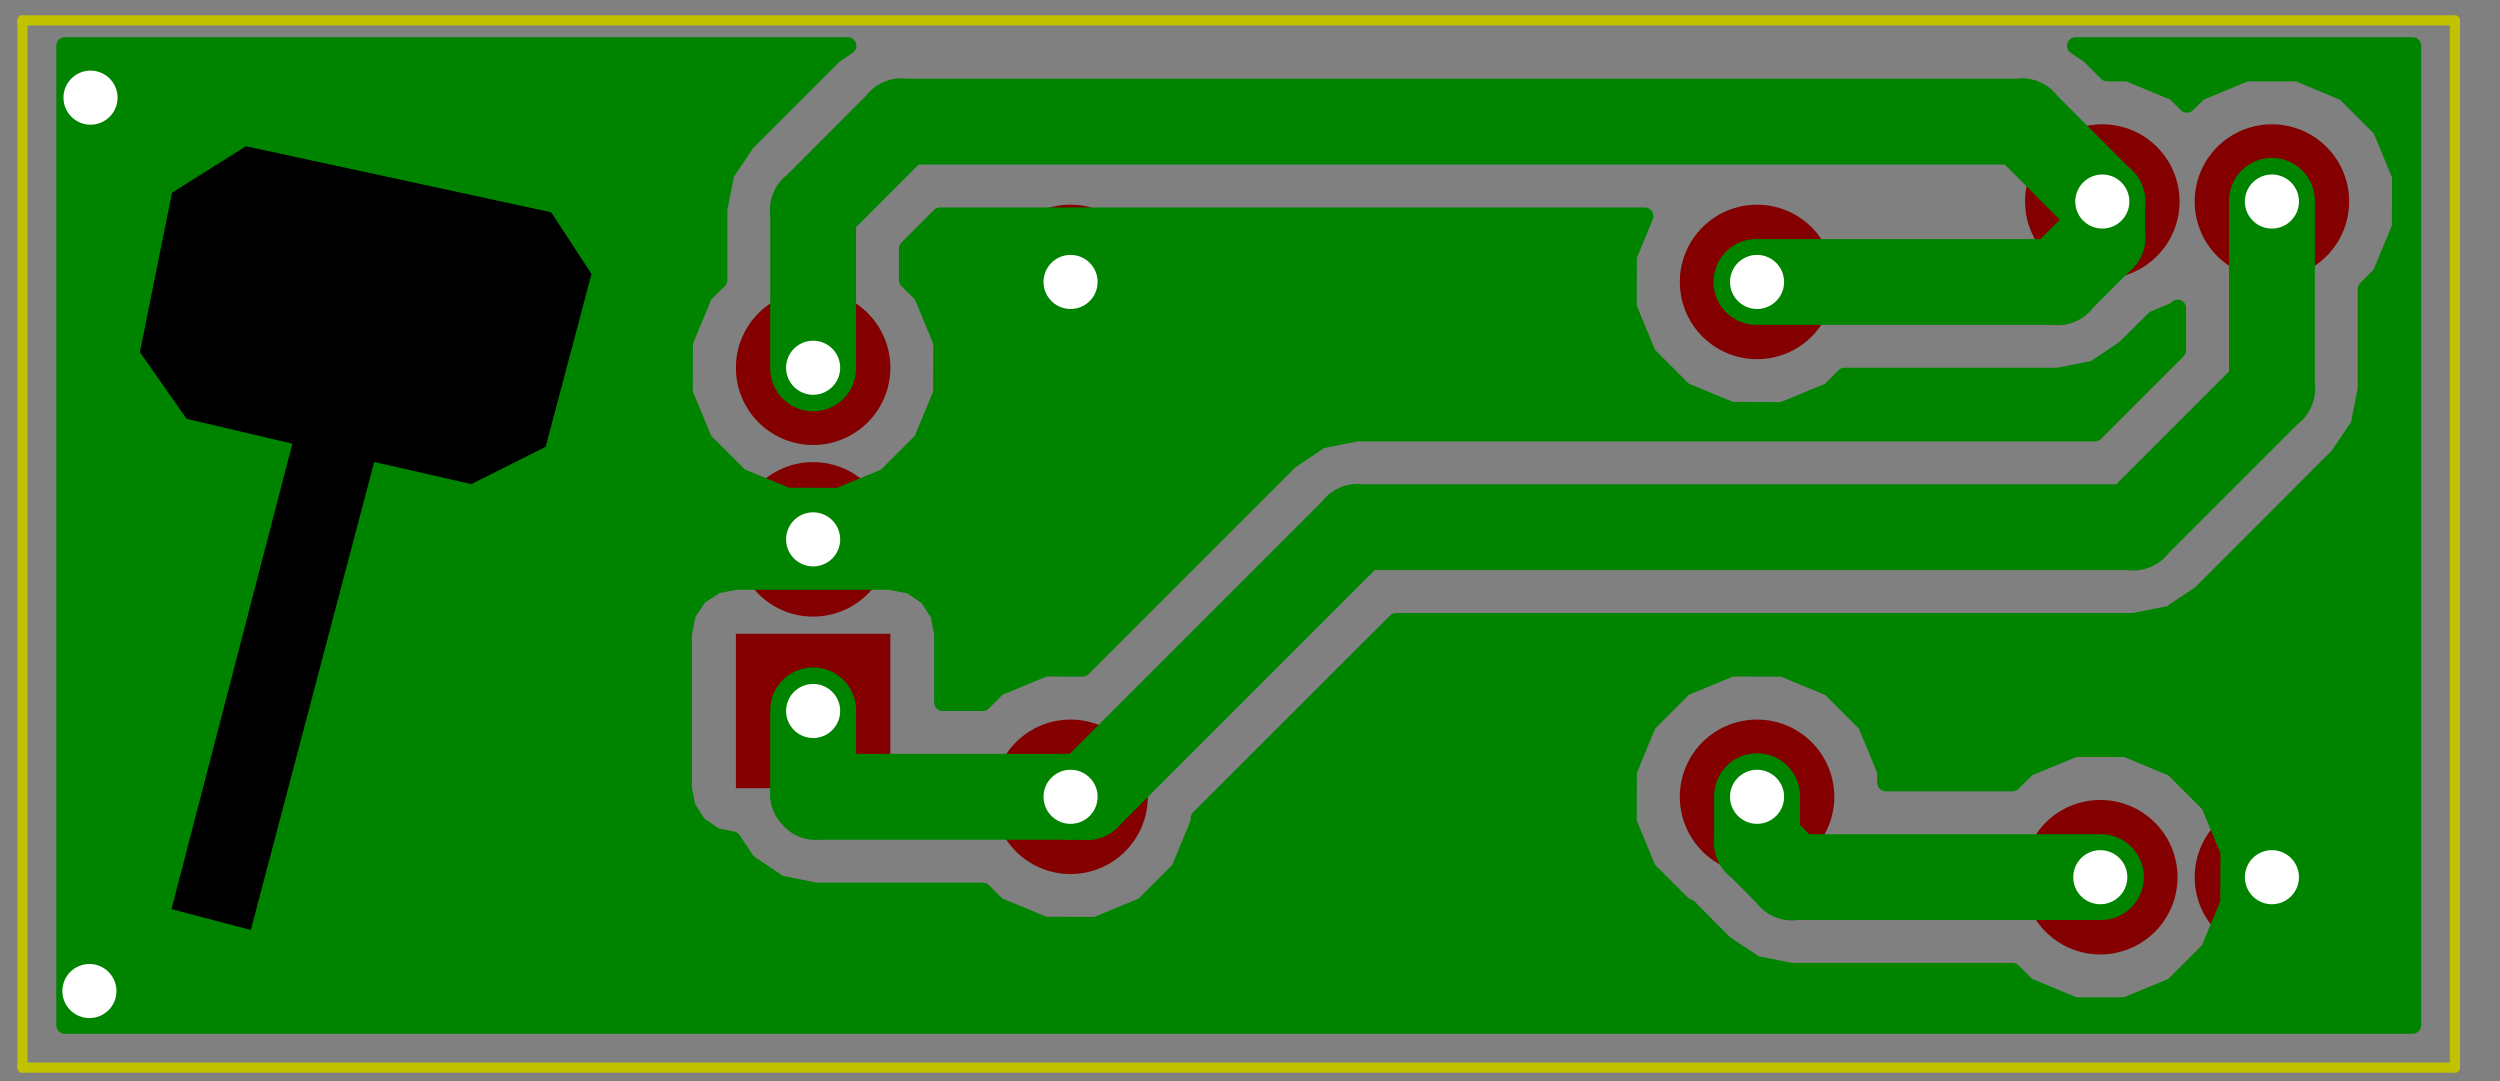 <?xml version="1.0" encoding="UTF-8" standalone="no"?>
<svg
   xmlns:dc="http://purl.org/dc/elements/1.1/"
   xmlns:cc="http://creativecommons.org/ns#"
   xmlns:rdf="http://www.w3.org/1999/02/22-rdf-syntax-ns#"
   xmlns:svg="http://www.w3.org/2000/svg"
   xmlns="http://www.w3.org/2000/svg"
   xmlns:sodipodi="http://sodipodi.sourceforge.net/DTD/sodipodi-0.dtd"
   xmlns:inkscape="http://www.inkscape.org/namespaces/inkscape"
   version="1.1"
   width="37mm"
   height="16mm"
   viewBox="0 0 14566.94 6299.218"
   id="svg4407"
   inkscape:version="0.91 r13725"
   sodipodi:docname="Prueba-brd.svg">
  <rect x="0" y="0" width="14566.94" height="6299.218" fill="#808080" stroke="none"/>
  <defs
     id="defs5343" />
  <sodipodi:namedview
     pagecolor="#ffffff"
     bordercolor="#666666"
     borderopacity="1"
     objecttolerance="10"
     gridtolerance="10"
     guidetolerance="10"
     inkscape:pageopacity="0"
     inkscape:pageshadow="2"
     inkscape:window-width="1920"
     inkscape:window-height="1016"
     id="namedview5341"
     showgrid="false"
     units="mm"
     inkscape:zoom="9.2686068"
     inkscape:cx="67.19038"
     inkscape:cy="23.222523"
     inkscape:window-x="0"
     inkscape:window-y="27"
     inkscape:window-maximized="1"
     inkscape:current-layer="svg4407"
     showguides="false" />
  <title
     id="title4409">SVG Picture created as Prueba-brd.svg date 2016/01/20 16:18:14 </title>
  <desc
     id="desc4411">Picture generated by PCBNEW </desc>
  <g
     style="fill:#000000;fill-opacity:1;stroke:#000000;stroke-linecap:round;stroke-linejoin:round;stroke-opacity:1"
     id="g4413"
     transform="translate(0,-76380.786)" />
  <g
     style="fill:#000000;fill-opacity:0;stroke:#000000;stroke-width:-0;stroke-linecap:round;stroke-linejoin:round;stroke-opacity:1"
     id="g4415"
     transform="translate(0,-76380.786)" />
  <g
     style="fill:#000000;fill-opacity:0;stroke:#000000;stroke-width:39.37;stroke-linecap:round;stroke-linejoin:round;stroke-opacity:1"
     id="g4417"
     transform="translate(0,-76380.786)" />
  <g
     style="fill:#000000;fill-opacity:0;stroke:#000000;stroke-width:39.37;stroke-linecap:round;stroke-linejoin:round;stroke-opacity:1"
     id="g4423"
     transform="translate(0,-76380.786)" />
  <g
     style="fill:#000000;fill-opacity:0;stroke:#000000;stroke-width:39.37;stroke-linecap:round;stroke-linejoin:round;stroke-opacity:1"
     id="g4429"
     transform="translate(0,-76380.786)" />
  <g
     style="fill:#000000;fill-opacity:0;stroke:#000000;stroke-width:39.37;stroke-linecap:round;stroke-linejoin:round;stroke-opacity:1"
     id="g4435"
     transform="translate(0,-76380.786)" />
  <g
     style="fill:#000000;fill-opacity:0;stroke:#000000;stroke-width:39.37;stroke-linecap:round;stroke-linejoin:round;stroke-opacity:1"
     id="g4441"
     transform="translate(0,-76380.786)" />
  <g
     style="fill:#000000;fill-opacity:0;stroke:#000000;stroke-width:39.37;stroke-linecap:round;stroke-linejoin:round;stroke-opacity:1"
     id="g4447"
     transform="translate(0,-76380.786)" />
  <g
     style="fill:#000000;fill-opacity:0;stroke:#000000;stroke-width:39.37;stroke-linecap:round;stroke-linejoin:round;stroke-opacity:1"
     id="g4453"
     transform="translate(0,-76380.786)" />
  <g
     style="fill:#000000;fill-opacity:0;stroke:#000000;stroke-width:39.37;stroke-linecap:round;stroke-linejoin:round;stroke-opacity:1"
     id="g4459"
     transform="translate(0,-76380.786)" />
  <g
     style="fill:#000000;fill-opacity:0;stroke:#000000;stroke-width:39.37;stroke-linecap:round;stroke-linejoin:round;stroke-opacity:1"
     id="g4465"
     transform="translate(0,-76380.786)" />
  <g
     style="fill:#000000;fill-opacity:0;stroke:#000000;stroke-width:39.37;stroke-linecap:round;stroke-linejoin:round;stroke-opacity:1"
     id="g4473"
     transform="translate(0,-76380.786)" />
  <g
     style="fill:#000000;fill-opacity:0;stroke:#000000;stroke-width:39.37;stroke-linecap:round;stroke-linejoin:round;stroke-opacity:1"
     id="g4479"
     transform="translate(0,-76380.786)" />
  <g
     style="fill:#000000;fill-opacity:0;stroke:#000000;stroke-width:39.37;stroke-linecap:round;stroke-linejoin:round;stroke-opacity:1"
     id="g4485"
     transform="translate(0,-76380.786)" />
  <g
     style="fill:#000000;fill-opacity:0;stroke:#000000;stroke-width:39.37;stroke-linecap:round;stroke-linejoin:round;stroke-opacity:1"
     id="g4493"
     transform="translate(0,-76380.786)" />
  <g
     style="fill:#000000;fill-opacity:0;stroke:#000000;stroke-width:39.37;stroke-linecap:round;stroke-linejoin:round;stroke-opacity:1"
     id="g4499"
     transform="translate(0,-76380.786)" />
  <g
     style="fill:#000000;fill-opacity:0;stroke:#000000;stroke-width:39.37;stroke-linecap:round;stroke-linejoin:round;stroke-opacity:1"
     id="g4505"
     transform="translate(0,-76380.786)" />
  <g
     style="fill:#000000;fill-opacity:0;stroke:#000000;stroke-width:39.37;stroke-linecap:round;stroke-linejoin:round;stroke-opacity:1"
     id="g4511"
     transform="translate(0,-76380.786)" />
  <g
     style="fill:#000000;fill-opacity:0;stroke:#000000;stroke-width:39.37;stroke-linecap:round;stroke-linejoin:round;stroke-opacity:1"
     id="g4517"
     transform="translate(0,-76380.786)" />
  <g
     style="fill:#000000;fill-opacity:0;stroke:#000000;stroke-width:39.37;stroke-linecap:round;stroke-linejoin:round;stroke-opacity:1"
     id="g4523"
     transform="translate(0,-76380.786)" />
  <g
     style="fill:#000000;fill-opacity:0;stroke:#000000;stroke-width:39.37;stroke-linecap:round;stroke-linejoin:round;stroke-opacity:1"
     id="g4529"
     transform="translate(0,-76380.786)" />
  <g
     style="fill:#000000;fill-opacity:0;stroke:#000000;stroke-width:39.37;stroke-linecap:round;stroke-linejoin:round;stroke-opacity:1"
     id="g4535"
     transform="translate(0,-76380.786)" />
  <g
     style="fill:#000000;fill-opacity:0;stroke:#000000;stroke-width:39.37;stroke-linecap:round;stroke-linejoin:round;stroke-opacity:1"
     id="g4543"
     transform="translate(0,-76380.786)" />
  <g
     style="fill:#000000;fill-opacity:0;stroke:#000000;stroke-width:39.37;stroke-linecap:round;stroke-linejoin:round;stroke-opacity:1"
     id="g4549"
     transform="translate(0,-76380.786)" />
  <g
     style="fill:#000000;fill-opacity:0;stroke:#000000;stroke-width:39.37;stroke-linecap:round;stroke-linejoin:round;stroke-opacity:1"
     id="g4555"
     transform="translate(0,-76380.786)" />
  <g
     style="fill:#000000;fill-opacity:0;stroke:#000000;stroke-width:39.37;stroke-linecap:round;stroke-linejoin:round;stroke-opacity:1"
     id="g4563"
     transform="translate(0,-76380.786)" />
  <g
     style="fill:#000000;fill-opacity:0;stroke:#000000;stroke-width:39.37;stroke-linecap:round;stroke-linejoin:round;stroke-opacity:1"
     id="g4569"
     transform="translate(0,-76380.786)" />
  <g
     style="fill:#000000;fill-opacity:0;stroke:#000000;stroke-width:39.37;stroke-linecap:round;stroke-linejoin:round;stroke-opacity:1"
     id="g4575"
     transform="translate(0,-76380.786)" />
  <g
     style="fill:#000000;fill-opacity:0;stroke:#000000;stroke-width:39.37;stroke-linecap:round;stroke-linejoin:round;stroke-opacity:1"
     id="g4581"
     transform="translate(0,-76380.786)" />
  <g
     style="fill:#000000;fill-opacity:0;stroke:#000000;stroke-width:39.37;stroke-linecap:round;stroke-linejoin:round;stroke-opacity:1"
     id="g4587"
     transform="translate(0,-76380.786)" />
  <g
     style="fill:#000000;fill-opacity:0;stroke:#000000;stroke-width:39.37;stroke-linecap:round;stroke-linejoin:round;stroke-opacity:1"
     id="g4593"
     transform="translate(0,-76380.786)" />
  <g
     style="fill:#000000;fill-opacity:0;stroke:#000000;stroke-width:39.37;stroke-linecap:round;stroke-linejoin:round;stroke-opacity:1"
     id="g4601"
     transform="translate(0,-76380.786)" />
  <g
     style="fill:#000000;fill-opacity:0;stroke:#000000;stroke-width:39.37;stroke-linecap:round;stroke-linejoin:round;stroke-opacity:1"
     id="g4607"
     transform="translate(0,-76380.786)" />
  <g
     style="fill:#000000;fill-opacity:0;stroke:#000000;stroke-width:39.37;stroke-linecap:round;stroke-linejoin:round;stroke-opacity:1"
     id="g4613"
     transform="translate(0,-76380.786)" />
  <g
     style="fill:#000000;fill-opacity:0;stroke:#000000;stroke-width:39.37;stroke-linecap:round;stroke-linejoin:round;stroke-opacity:1"
     id="g4619"
     transform="translate(0,-76380.786)" />
  <g
     style="fill:#000000;fill-opacity:0;stroke:#000000;stroke-width:39.37;stroke-linecap:round;stroke-linejoin:round;stroke-opacity:1"
     id="g4625"
     transform="translate(0,-76380.786)" />
  <g
     style="fill:#000000;fill-opacity:0;stroke:#000000;stroke-width:39.37;stroke-linecap:round;stroke-linejoin:round;stroke-opacity:1"
     id="g4631"
     transform="translate(0,-76380.786)" />
  <g
     style="fill:#000000;fill-opacity:0;stroke:#000000;stroke-width:39.37;stroke-linecap:round;stroke-linejoin:round;stroke-opacity:1"
     id="g4637"
     transform="translate(0,-76380.786)" />
  <g
     style="fill:#000000;fill-opacity:0;stroke:#000000;stroke-width:39.37;stroke-linecap:round;stroke-linejoin:round;stroke-opacity:1"
     id="g4645"
     transform="translate(0,-76380.786)" />
  <g
     style="fill:#000000;fill-opacity:0;stroke:#000000;stroke-width:39.37;stroke-linecap:round;stroke-linejoin:round;stroke-opacity:1"
     id="g4651"
     transform="translate(0,-76380.786)" />
  <g
     style="fill:#000000;fill-opacity:0;stroke:#000000;stroke-width:39.37;stroke-linecap:round;stroke-linejoin:round;stroke-opacity:1"
     id="g4657"
     transform="translate(0,-76380.786)" />
  <g
     style="fill:#000000;fill-opacity:0;stroke:#000000;stroke-width:39.37;stroke-linecap:round;stroke-linejoin:round;stroke-opacity:1"
     id="g4663"
     transform="translate(0,-76380.786)" />
  <g
     style="fill:#000000;fill-opacity:0;stroke:#000000;stroke-width:39.37;stroke-linecap:round;stroke-linejoin:round;stroke-opacity:1"
     id="g4683"
     transform="translate(0,-76380.786)" />
  <g
     style="fill:#000000;fill-opacity:0;stroke:#000000;stroke-width:39.37;stroke-linecap:round;stroke-linejoin:round;stroke-opacity:1"
     id="g4689"
     transform="translate(0,-76380.786)" />
  <g
     style="fill:#000000;fill-opacity:0;stroke:#000000;stroke-width:39.37;stroke-linecap:round;stroke-linejoin:round;stroke-opacity:1"
     id="g4887"
     transform="translate(0,-76380.786)" />
  <g
     style="fill:#000000;fill-opacity:0;stroke:#000000;stroke-width:39.37;stroke-linecap:round;stroke-linejoin:round;stroke-opacity:1"
     id="g4893"
     transform="translate(0,-76380.786)" />
  <g
     style="fill:#000000;fill-opacity:0;stroke:#000000;stroke-width:39.37;stroke-linecap:round;stroke-linejoin:round;stroke-opacity:1"
     id="g4909"
     transform="translate(0,-76380.786)" />
  <g
     style="fill:#000000;fill-opacity:0;stroke:#000000;stroke-width:39.37;stroke-linecap:round;stroke-linejoin:round;stroke-opacity:1"
     id="g4935"
     transform="translate(0,-76380.786)" />
  <g
     style="fill:#000000;fill-opacity:0;stroke:#000000;stroke-width:39.37;stroke-linecap:round;stroke-linejoin:round;stroke-opacity:1"
     id="g4959"
     transform="translate(0,-76380.786)" />
  <g
     style="fill:#000000;fill-opacity:0;stroke:#000000;stroke-width:39.37;stroke-linecap:round;stroke-linejoin:round;stroke-opacity:1"
     id="g4965"
     transform="translate(0,-76380.786)" />
  <g
     style="fill:#000000;fill-opacity:0;stroke:#000000;stroke-width:39.37;stroke-linecap:round;stroke-linejoin:round;stroke-opacity:1"
     id="g4989"
     transform="translate(0,-76380.786)" />
  <g
     style="fill:#000000;fill-opacity:0;stroke:#000000;stroke-width:39.37;stroke-linecap:round;stroke-linejoin:round;stroke-opacity:1"
     id="g5063"
     transform="translate(0,-76380.786)" />
  <g
     style="fill:#000000;fill-opacity:0;stroke:#000000;stroke-width:39.37;stroke-linecap:round;stroke-linejoin:round;stroke-opacity:1"
     id="g5069"
     transform="translate(0,-76380.786)" />
  <g
     style="fill:#000000;fill-opacity:0;stroke:#000000;stroke-width:39.37;stroke-linecap:round;stroke-linejoin:round;stroke-opacity:1"
     id="g5091"
     transform="translate(0,-76380.786)" />
  <g
     style="fill:#000000;fill-opacity:0;stroke:#000000;stroke-width:39.37;stroke-linecap:round;stroke-linejoin:round;stroke-opacity:1"
     id="g5097"
     transform="translate(0,-76380.786)" />
  <g
     style="fill:#840000;fill-opacity:0;stroke:#840000;stroke-width:59.055;stroke-linecap:round;stroke-linejoin:round;stroke-opacity:1"
     id="g5103"
     transform="translate(0,-76380.786)" />
  <g
     style="fill:#840000;fill-opacity:0;stroke:#840000;stroke-width:0;stroke-linecap:round;stroke-linejoin:round;stroke-opacity:1"
     id="g5105"
     transform="translate(0,-76380.786)" />
  <g
     style="fill:#840000;fill-opacity:1;stroke:#840000;stroke-width:0;stroke-linecap:round;stroke-linejoin:round;stroke-opacity:1"
     id="g5107"
     transform="translate(-50262.049,-38857.201)">
    <path
       style="fill-rule:evenodd"
       d="m 55450,42550 0,900 -900,0 0,-900 900,0"
       id="polyline5109"
       inkscape:connector-curvature="0" />
    <path
       d="m 55450,42000 a 450,450 0 0 1 -450,450 450,450 0 0 1 -450,-450 450,450 0 0 1 450,-450 450,450 0 0 1 450,450 z"
       id="circle5111"
       inkscape:connector-curvature="0" />
  </g>
  <g
     style="fill:#840000;fill-opacity:1;stroke:#840000;stroke-width:39.37;stroke-linecap:round;stroke-linejoin:round;stroke-opacity:1"
     id="g5113"
     transform="translate(0,-76380.786)" />
  <g
     style="fill:#840000;fill-opacity:1;stroke:#840000;stroke-width:0;stroke-linecap:round;stroke-linejoin:round;stroke-opacity:1"
     id="g5115"
     transform="translate(-50262.049,-38857.201)">
    <path
       d="m 55450,41000 a 450,450 0 0 1 -450,450 450,450 0 0 1 -450,-450 450,450 0 0 1 450,-450 450,450 0 0 1 450,450 z"
       id="circle5117"
       inkscape:connector-curvature="0" />
  </g>
  <g
     style="fill:#840000;fill-opacity:1;stroke:#840000;stroke-width:39.37;stroke-linecap:round;stroke-linejoin:round;stroke-opacity:1"
     id="g5119"
     transform="translate(0,-76380.786)" />
  <g
     style="fill:#840000;fill-opacity:1;stroke:#840000;stroke-width:0;stroke-linecap:round;stroke-linejoin:round;stroke-opacity:1"
     id="g5121"
     transform="translate(-50262.049,-38857.201)">
    <path
       d="m 62950,43968.5 a 450,450 0 0 1 -450,450 450,450 0 0 1 -450,-450 450,450 0 0 1 450,-450 450,450 0 0 1 450,450 z"
       id="circle5123"
       inkscape:connector-curvature="0" />
  </g>
  <g
     style="fill:#840000;fill-opacity:1;stroke:#840000;stroke-width:39.37;stroke-linecap:round;stroke-linejoin:round;stroke-opacity:1"
     id="g5125"
     transform="translate(0,-76380.786)" />
  <g
     style="fill:#840000;fill-opacity:1;stroke:#840000;stroke-width:0;stroke-linecap:round;stroke-linejoin:round;stroke-opacity:1"
     id="g5127"
     transform="translate(-50262.049,-38857.201)">
    <path
       d="m 63950,43968.5 a 450,450 0 0 1 -450,450 450,450 0 0 1 -450,-450 450,450 0 0 1 450,-450 450,450 0 0 1 450,450 z"
       id="circle5129"
       inkscape:connector-curvature="0" />
  </g>
  <g
     style="fill:#840000;fill-opacity:1;stroke:#840000;stroke-width:39.37;stroke-linecap:round;stroke-linejoin:round;stroke-opacity:1"
     id="g5131"
     transform="translate(0,-76380.786)" />
  <g
     style="fill:#840000;fill-opacity:1;stroke:#840000;stroke-width:0;stroke-linecap:round;stroke-linejoin:round;stroke-opacity:1"
     id="g5133"
     transform="translate(-50262.049,-38857.201)">
    <path
       d="m 63950,40031.5 a 450,450 0 0 1 -450,450 450,450 0 0 1 -450,-450 450,450 0 0 1 450,-450 450,450 0 0 1 450,450 z"
       id="circle5135"
       inkscape:connector-curvature="0" />
  </g>
  <g
     style="fill:#840000;fill-opacity:1;stroke:#840000;stroke-width:39.37;stroke-linecap:round;stroke-linejoin:round;stroke-opacity:1"
     id="g5137"
     transform="translate(0,-76380.786)" />
  <g
     style="fill:#840000;fill-opacity:1;stroke:#840000;stroke-width:0;stroke-linecap:round;stroke-linejoin:round;stroke-opacity:1"
     id="g5139"
     transform="translate(-50262.049,-38857.201)">
    <path
       d="m 62961.801,40031.5 a 450,450 0 0 1 -450,450 450,450 0 0 1 -450,-450 450,450 0 0 1 450,-450 450,450 0 0 1 450,450 z"
       id="circle5141"
       inkscape:connector-curvature="0" />
  </g>
  <g
     style="fill:#840000;fill-opacity:1;stroke:#840000;stroke-width:39.37;stroke-linecap:round;stroke-linejoin:round;stroke-opacity:1"
     id="g5143"
     transform="translate(0,-76380.786)" />
  <g
     style="fill:#840000;fill-opacity:1;stroke:#840000;stroke-width:0;stroke-linecap:round;stroke-linejoin:round;stroke-opacity:1"
     id="g5145"
     transform="translate(-50262.049,-38857.201)">
    <path
       d="m 56950,40500 a 450,450 0 0 1 -450,450 450,450 0 0 1 -450,-450 450,450 0 0 1 450,-450 450,450 0 0 1 450,450 z"
       id="circle5147"
       inkscape:connector-curvature="0" />
  </g>
  <g
     style="fill:#840000;fill-opacity:1;stroke:#840000;stroke-width:39.37;stroke-linecap:round;stroke-linejoin:round;stroke-opacity:1"
     id="g5149"
     transform="translate(0,-76380.786)" />
  <g
     style="fill:#840000;fill-opacity:1;stroke:#840000;stroke-width:0;stroke-linecap:round;stroke-linejoin:round;stroke-opacity:1"
     id="g5151"
     transform="translate(-50262.049,-38857.201)">
    <path
       d="m 60950,40500 a 450,450 0 0 1 -450,450 450,450 0 0 1 -450,-450 450,450 0 0 1 450,-450 450,450 0 0 1 450,450 z"
       id="circle5153"
       inkscape:connector-curvature="0" />
  </g>
  <g
     style="fill:#840000;fill-opacity:1;stroke:#840000;stroke-width:39.37;stroke-linecap:round;stroke-linejoin:round;stroke-opacity:1"
     id="g5155"
     transform="translate(0,-76380.786)" />
  <g
     style="fill:#840000;fill-opacity:1;stroke:#840000;stroke-width:0;stroke-linecap:round;stroke-linejoin:round;stroke-opacity:1"
     id="g5157"
     transform="translate(-50262.049,-38857.201)">
    <path
       d="m 56950,43500 a 450,450 0 0 1 -450,450 450,450 0 0 1 -450,-450 450,450 0 0 1 450,-450 450,450 0 0 1 450,450 z"
       id="circle5159"
       inkscape:connector-curvature="0" />
  </g>
  <g
     style="fill:#840000;fill-opacity:1;stroke:#840000;stroke-width:39.37;stroke-linecap:round;stroke-linejoin:round;stroke-opacity:1"
     id="g5161"
     transform="translate(0,-76380.786)" />
  <g
     style="fill:#840000;fill-opacity:1;stroke:#840000;stroke-width:0;stroke-linecap:round;stroke-linejoin:round;stroke-opacity:1"
     id="g5163"
     transform="translate(-50262.049,-38857.201)">
    <path
       d="m 60950,43500 a 450,450 0 0 1 -450,450 450,450 0 0 1 -450,-450 450,450 0 0 1 450,-450 450,450 0 0 1 450,450 z"
       id="circle5165"
       inkscape:connector-curvature="0" />
  </g>
  <g
     style="fill:#840000;fill-opacity:1;stroke:#840000;stroke-width:39.37;stroke-linecap:round;stroke-linejoin:round;stroke-opacity:1"
     id="g5167"
     transform="translate(0,-76380.786)" />
  <g
     style="fill:#008400;fill-opacity:1;stroke:#008400;stroke-width:39.37;stroke-linecap:round;stroke-linejoin:round;stroke-opacity:1"
     id="g5169"
     transform="translate(0,-76380.786)" />
  <g
     style="fill:#008400;fill-opacity:1;stroke:#008400;stroke-width:500;stroke-linecap:round;stroke-linejoin:round;stroke-opacity:1"
     id="g5171"
     transform="translate(0,-76380.786)" />
  <g
     style="fill:#008400;fill-opacity:0;stroke:#008400;stroke-width:500;stroke-linecap:round;stroke-linejoin:round;stroke-opacity:1"
     id="g5173"
     transform="translate(-50262.049,-38857.201)">
    <path
       style="color:#000000;font-style:normal;font-variant:normal;font-weight:normal;font-stretch:normal;font-size:medium;line-height:normal;font-family:sans-serif;text-indent:0;text-align:start;text-decoration:none;text-decoration-line:none;text-decoration-style:solid;text-decoration-color:#000000;letter-spacing:normal;word-spacing:normal;text-transform:none;direction:ltr;block-progression:tb;writing-mode:lr-tb;baseline-shift:baseline;text-anchor:start;white-space:normal;clip-rule:nonzero;display:inline;overflow:visible;visibility:visible;opacity:1;isolation:auto;mix-blend-mode:normal;color-interpolation:sRGB;color-interpolation-filters:linearRGB;solid-color:#000000;solid-opacity:1;fill:#008400;fill-opacity:1;fill-rule:nonzero;stroke:none;stroke-width:500;stroke-linecap:butt;stroke-linejoin:miter;stroke-miterlimit:4;stroke-dasharray:none;stroke-dashoffset:0;stroke-opacity:1;color-rendering:auto;image-rendering:auto;shape-rendering:auto;text-rendering:auto;enable-background:accumulate"
       d="M 60496.234,43246.467 A 250.025,250.025 0 0 0 60250,43500 l 0,231.264 a 250.025,250.025 0 0 0 16.688,128.582 250.025,250.025 0 0 0 3.175,8.019 250.025,250.025 0 0 0 0.235,0.504 250.025,250.025 0 0 0 78.043,100.451 l 149.273,150.022 a 250.025,250.025 0 0 0 102.713,79.553 250.025,250.025 0 0 0 8.619,3.701 250.025,250.025 0 0 0 1.414,0.519 250.025,250.025 0 0 0 125.729,15.385 l 1764.111,0 a 250.025,250.025 0 1 0 0,-500 l -1696.08,0 -53.92,-54.189 0,-163.811 a 250.025,250.025 0 0 0 -253.766,-253.533 z"
       id="path5179"
       inkscape:connector-curvature="0" />
  </g>
  <g
     style="fill:#008400;fill-opacity:0;stroke:#008400;stroke-width:98.425;stroke-linecap:round;stroke-linejoin:round;stroke-opacity:1"
     id="g5181"
     transform="translate(-50262.049,-38857.201)">
    <path
       d="m 62468,44000 32,-32"
       id="path5183"
       inkscape:connector-curvature="0" />
  </g>
  <g
     style="fill:#008400;fill-opacity:0;stroke:#008400;stroke-width:500;stroke-linecap:round;stroke-linejoin:round;stroke-opacity:1"
     id="g5185"
     transform="translate(-50262.049,-38857.201)">
    <path
       d="m 56500,43500 98,0"
       id="path5187"
       inkscape:connector-curvature="0" />
    <path
       style="color:#000000;font-style:normal;font-variant:normal;font-weight:normal;font-stretch:normal;font-size:medium;line-height:normal;font-family:sans-serif;text-indent:0;text-align:start;text-decoration:none;text-decoration-line:none;text-decoration-style:solid;text-decoration-color:#000000;letter-spacing:normal;word-spacing:normal;text-transform:none;direction:ltr;block-progression:tb;writing-mode:lr-tb;baseline-shift:baseline;text-anchor:start;white-space:normal;clip-rule:nonzero;display:inline;overflow:visible;visibility:visible;opacity:1;isolation:auto;mix-blend-mode:normal;color-interpolation:sRGB;color-interpolation-filters:linearRGB;solid-color:#000000;solid-opacity:1;fill:#008400;fill-opacity:1;fill-rule:nonzero;stroke:none;stroke-width:500;stroke-linecap:butt;stroke-linejoin:miter;stroke-miterlimit:4;stroke-dasharray:none;stroke-dashoffset:0;stroke-opacity:1;color-rendering:auto;image-rendering:auto;shape-rendering:auto;text-rendering:auto;enable-background:accumulate"
       d="M 63496.234,39777.467 A 250.025,250.025 0 0 0 63250,40031 l 0,990.445 -657.555,657.555 -4387.607,0 a 250.025,250.025 0 0 0 -128.664,16.68 250.025,250.025 0 0 0 -8.401,3.351 250.025,250.025 0 0 0 -0.949,0.442 250.025,250.025 0 0 0 -99.994,78.142 L 56494.445,43250 l -1244.445,0 0,-250 a 250.025,250.025 0 1 0 -500,0 l 0,484 a 250.025,250.025 0 0 0 71.58,178.527 250.025,250.025 0 0 0 193.42,87.473 l 1485,0 a 250.025,250.025 0 0 0 42.998,-3.359 250.025,250.025 0 0 0 231.779,-69.864 L 58272.555,42179 l 4387.607,0 a 250.025,250.025 0 0 0 128.664,-16.68 250.025,250.025 0 0 0 8.401,-3.351 250.025,250.025 0 0 0 0.949,-0.442 250.025,250.025 0 0 0 99.994,-78.142 l 753.268,-753.268 a 250.025,250.025 0 0 0 79.183,-102.771 250.025,250.025 0 0 0 3.576,-8.326 250.025,250.025 0 0 0 0.346,-0.948 250.025,250.025 0 0 0 15.457,-125.984 l 0,-1058.088 a 250.025,250.025 0 0 0 -253.766,-253.533 z"
       id="path5199"
       inkscape:connector-curvature="0" />
    <path
       d="m 55000,43484 15,16"
       id="path5201"
       inkscape:connector-curvature="0" />
  </g>
  <g
     style="fill:#008400;fill-opacity:0;stroke:#008400;stroke-width:98.425;stroke-linecap:round;stroke-linejoin:round;stroke-opacity:1"
     id="g5203"
     transform="translate(-50262.049,-38857.201)">
    <path
       d="m 63500,40031 0,-31"
       id="path5205"
       inkscape:connector-curvature="0" />
  </g>
  <g
     style="fill:#008400;fill-opacity:0;stroke:#008400;stroke-width:500;stroke-linecap:round;stroke-linejoin:round;stroke-opacity:1"
     id="g5207"
     transform="translate(-50262.049,-38857.201)">
    <path
       style="color:#000000;font-style:normal;font-variant:normal;font-weight:normal;font-stretch:normal;font-size:medium;line-height:normal;font-family:sans-serif;text-indent:0;text-align:start;text-decoration:none;text-decoration-line:none;text-decoration-style:solid;text-decoration-color:#000000;letter-spacing:normal;word-spacing:normal;text-transform:none;direction:ltr;block-progression:tb;writing-mode:lr-tb;baseline-shift:baseline;text-anchor:start;white-space:normal;clip-rule:nonzero;display:inline;overflow:visible;visibility:visible;opacity:1;isolation:auto;mix-blend-mode:normal;color-interpolation:sRGB;color-interpolation-filters:linearRGB;solid-color:#000000;solid-opacity:1;fill:#008400;fill-opacity:1;fill-rule:nonzero;stroke:none;stroke-width:500;stroke-linecap:butt;stroke-linejoin:miter;stroke-miterlimit:4;stroke-dasharray:none;stroke-dashoffset:0;stroke-opacity:1;color-rendering:auto;image-rendering:auto;shape-rendering:auto;text-rendering:auto;enable-background:accumulate"
       d="m 62044.656,39313.473 a 250.025,250.025 0 0 0 -33.562,2.527 l -5107.744,0 -1356.461,0 a 250.025,250.025 0 0 0 -128.729,16.684 250.025,250.025 0 0 0 -8.527,3.414 250.025,250.025 0 0 0 -1.112,0.517 250.025,250.025 0 0 0 -99.833,78.196 l -460.346,461.246 a 250.025,250.025 0 0 0 -79.057,102.82 250.025,250.025 0 0 0 -3.515,8.182 250.025,250.025 0 0 0 -0.286,0.783 250.025,250.025 0 0 0 -15.484,126.09 l 0,886.068 a 250.025,250.025 0 1 0 500,0 l 0,-818.59 364.695,-365.41 1288.655,0 5039.939,0 317.711,318.395 0,6.05 -109.555,109.555 -1651.445,0 a 250.025,250.025 0 1 0 0,500 l 1719.162,0 a 250.025,250.025 0 0 0 128.664,-16.68 250.025,250.025 0 0 0 8.401,-3.351 250.025,250.025 0 0 0 0.949,-0.442 250.025,250.025 0 0 0 99.994,-78.142 l 205.268,-205.268 a 250.025,250.025 0 0 0 79.183,-102.771 250.025,250.025 0 0 0 3.576,-8.326 250.025,250.025 0 0 0 0.346,-0.948 250.025,250.025 0 0 0 15.457,-125.984 l 0,-141.301 a 250.025,250.025 0 0 0 -16.682,-128.619 250.025,250.025 0 0 0 -3.279,-8.244 250.025,250.025 0 0 0 -0.35,-0.748 250.025,250.025 0 0 0 -78.103,-100.197 l -413.264,-414.155 a 250.025,250.025 0 0 0 -102.75,-79.347 250.025,250.025 0 0 0 -8.445,-3.627 250.025,250.025 0 0 0 -1.17,-0.428 250.025,250.025 0 0 0 -92.301,-17.949 z"
       id="path5221"
       inkscape:connector-curvature="0" />
  </g>
  <g
     style="fill:#008400;fill-opacity:1;stroke:#008400;stroke-width:100;stroke-linecap:round;stroke-linejoin:round;stroke-opacity:1"
     id="g5223"
     transform="translate(-50262.049,-38857.201)">
    <path
       style="fill-rule:evenodd"
       d="m 55122,39178 -511,511 -120,179 -41,210 0,411 -86,85 -114,276 -1,298 114,276 211,211 276,114 298,1 276,-114 211,-211 114,-276 1,-298 -114,-276 -86,-86 0,-183 189,-190 4107,0 -96,234 -1,298 114,276 211,211 276,114 298,1 276,-114 86,-86 1245,0 211,-42 178,-120 172,-171 120,-50 14,-14 0,245 -481,481 -4300,0 -211,42 -178,119 -1210,1210 -219,-1 -276,114 -86,87 -234,0 0,-400 -21,-112 -65,-102 -100,-68 -119,-24 -900,0 -112,21 -102,65 -68,100 -24,120 0,900 21,111 65,102 100,68 100,20 81,122 15,15 179,120 210,42 974,0 85,85 276,114 298,1 276,-114 211,-211 114,-276 0,-1 2500,0 114,276 211,211 31,13 6,8 200,201 179,119 210,42 1289,0 85,85 276,115 298,0 276,-114 211,-211 114,-275 1,-299 -114,-275 -211,-211 -276,-115 -298,0 -276,114 -86,86 -739,0 0,-67 -114,-276 -211,-211 -276,-114 -298,-1 -276,114 -211,211 -114,276 -1,298 -2500,0 0,-22 1148,-1147 4299,0 211,-42 178,-119 803,-804 120,-178 42,-211 0,-583 85,-86 114,-275 1,-299 -114,-275 -211,-211 -276,-115 -298,0 -276,114 -70,69 -68,-68 -276,-115 -122,0 -103,-103 -80,-54 1964,0 0,5707 -13680,0 0,-5707 4562,0 -80,54"
       id="polyline5225"
       inkscape:connector-curvature="0" />
  </g>
  <g
     style="fill:#ffffff;fill-opacity:1;stroke:#ffffff;stroke-width:100;stroke-linecap:round;stroke-linejoin:round;stroke-opacity:1"
     id="g5227"
     transform="translate(0,-76380.786)" />
  <g
     style="fill:#ffffff;fill-opacity:1;stroke:#ffffff;stroke-width:0;stroke-linecap:round;stroke-linejoin:round;stroke-opacity:1"
     id="g5229"
     transform="translate(-50262.049,-38857.201)">
    <path
       d="M 55157.48,43000 A 157.48,157.48 0 0 1 55000,43157.48 157.48,157.48 0 0 1 54842.52,43000 157.48,157.48 0 0 1 55000,42842.52 157.48,157.48 0 0 1 55157.48,43000 Z"
       id="circle5231"
       inkscape:connector-curvature="0" />
  </g>
  <g
     style="fill:#ffffff;fill-opacity:1;stroke:#ffffff;stroke-width:39.37;stroke-linecap:round;stroke-linejoin:round;stroke-opacity:1"
     id="g5233"
     transform="translate(0,-76380.786)" />
  <g
     style="fill:#ffffff;fill-opacity:1;stroke:#ffffff;stroke-width:0;stroke-linecap:round;stroke-linejoin:round;stroke-opacity:1"
     id="g5235"
     transform="translate(-50262.049,-38857.201)">
    <path
       d="M 55157.48,42000 A 157.48,157.48 0 0 1 55000,42157.48 157.48,157.48 0 0 1 54842.52,42000 157.48,157.48 0 0 1 55000,41842.52 157.48,157.48 0 0 1 55157.48,42000 Z"
       id="circle5237"
       inkscape:connector-curvature="0" />
  </g>
  <g
     style="fill:#ffffff;fill-opacity:1;stroke:#ffffff;stroke-width:39.37;stroke-linecap:round;stroke-linejoin:round;stroke-opacity:1"
     id="g5239"
     transform="translate(0,-76380.786)" />
  <g
     style="fill:#ffffff;fill-opacity:1;stroke:#ffffff;stroke-width:0;stroke-linecap:round;stroke-linejoin:round;stroke-opacity:1"
     id="g5241"
     transform="translate(-50262.049,-38857.201)">
    <path
       d="M 55157.48,41000 A 157.48,157.48 0 0 1 55000,41157.48 157.48,157.48 0 0 1 54842.52,41000 157.48,157.48 0 0 1 55000,40842.52 157.48,157.48 0 0 1 55157.48,41000 Z"
       id="circle5243"
       inkscape:connector-curvature="0" />
  </g>
  <g
     style="fill:#ffffff;fill-opacity:1;stroke:#ffffff;stroke-width:39.37;stroke-linecap:round;stroke-linejoin:round;stroke-opacity:1"
     id="g5245"
     transform="translate(0,-76380.786)" />
  <g
     style="fill:#ffffff;fill-opacity:1;stroke:#ffffff;stroke-width:0;stroke-linecap:round;stroke-linejoin:round;stroke-opacity:1"
     id="g5247"
     transform="translate(-50262.049,-38857.201)">
    <path
       d="m 62657.48,43968.5 a 157.48,157.48 0 0 1 -157.48,157.48 157.48,157.48 0 0 1 -157.48,-157.48 157.48,157.48 0 0 1 157.48,-157.48 157.48,157.48 0 0 1 157.48,157.48 z"
       id="circle5249"
       inkscape:connector-curvature="0" />
  </g>
  <g
     style="fill:#ffffff;fill-opacity:1;stroke:#ffffff;stroke-width:39.37;stroke-linecap:round;stroke-linejoin:round;stroke-opacity:1"
     id="g5251"
     transform="translate(0,-76380.786)" />
  <g
     style="fill:#ffffff;fill-opacity:1;stroke:#ffffff;stroke-width:0;stroke-linecap:round;stroke-linejoin:round;stroke-opacity:1"
     id="g5253"
     transform="translate(-50262.049,-38857.201)">
    <path
       d="m 63657.48,43968.5 a 157.48,157.48 0 0 1 -157.48,157.48 157.48,157.48 0 0 1 -157.48,-157.48 157.48,157.48 0 0 1 157.48,-157.48 157.48,157.48 0 0 1 157.48,157.48 z"
       id="circle5255"
       inkscape:connector-curvature="0" />
  </g>
  <g
     style="fill:#ffffff;fill-opacity:1;stroke:#ffffff;stroke-width:39.37;stroke-linecap:round;stroke-linejoin:round;stroke-opacity:1"
     id="g5257"
     transform="translate(0,-76380.786)" />
  <g
     style="fill:#ffffff;fill-opacity:1;stroke:#ffffff;stroke-width:0;stroke-linecap:round;stroke-linejoin:round;stroke-opacity:1"
     id="g5259"
     transform="translate(-50262.049,-38857.201)">
    <path
       d="m 63657.48,40031.5 a 157.48,157.48 0 0 1 -157.48,157.48 157.48,157.48 0 0 1 -157.48,-157.48 157.48,157.48 0 0 1 157.48,-157.48 157.48,157.48 0 0 1 157.48,157.48 z"
       id="circle5261"
       inkscape:connector-curvature="0" />
  </g>
  <g
     style="fill:#ffffff;fill-opacity:1;stroke:#ffffff;stroke-width:39.37;stroke-linecap:round;stroke-linejoin:round;stroke-opacity:1"
     id="g5263"
     transform="translate(0,-76380.786)" />
  <g
     style="fill:#ffffff;fill-opacity:1;stroke:#ffffff;stroke-width:0;stroke-linecap:round;stroke-linejoin:round;stroke-opacity:1"
     id="g5265"
     transform="translate(-50262.049,-38857.201)">
    <path
       d="m 62669.281,40031.5 a 157.48,157.48 0 0 1 -157.48,157.48 157.48,157.48 0 0 1 -157.48,-157.48 157.48,157.48 0 0 1 157.48,-157.48 157.48,157.48 0 0 1 157.48,157.48 z"
       id="circle5267"
       inkscape:connector-curvature="0" />
  </g>
  <g
     style="fill:#ffffff;fill-opacity:1;stroke:#ffffff;stroke-width:39.37;stroke-linecap:round;stroke-linejoin:round;stroke-opacity:1"
     id="g5269"
     transform="translate(0,-76380.786)" />
  <g
     style="fill:#ffffff;fill-opacity:1;stroke:#ffffff;stroke-width:0;stroke-linecap:round;stroke-linejoin:round;stroke-opacity:1"
     id="g5271"
     transform="translate(-50262.049,-38857.201)">
    <path
       d="M 56657.48,40500 A 157.48,157.48 0 0 1 56500,40657.48 157.48,157.48 0 0 1 56342.52,40500 157.48,157.48 0 0 1 56500,40342.52 157.48,157.48 0 0 1 56657.48,40500 Z"
       id="circle5273"
       inkscape:connector-curvature="0" />
  </g>
  <g
     style="fill:#ffffff;fill-opacity:1;stroke:#ffffff;stroke-width:39.37;stroke-linecap:round;stroke-linejoin:round;stroke-opacity:1"
     id="g5275"
     transform="translate(0,-76380.786)" />
  <g
     style="fill:#ffffff;fill-opacity:1;stroke:#ffffff;stroke-width:0;stroke-linecap:round;stroke-linejoin:round;stroke-opacity:1"
     id="g5277"
     transform="translate(-50262.049,-38857.201)">
    <path
       d="M 60657.48,40500 A 157.48,157.48 0 0 1 60500,40657.48 157.48,157.48 0 0 1 60342.52,40500 157.48,157.48 0 0 1 60500,40342.52 157.48,157.48 0 0 1 60657.48,40500 Z"
       id="circle5279"
       inkscape:connector-curvature="0" />
  </g>
  <g
     style="fill:#ffffff;fill-opacity:1;stroke:#ffffff;stroke-width:39.37;stroke-linecap:round;stroke-linejoin:round;stroke-opacity:1"
     id="g5281"
     transform="translate(0,-76380.786)" />
  <g
     style="fill:#ffffff;fill-opacity:1;stroke:#ffffff;stroke-width:0;stroke-linecap:round;stroke-linejoin:round;stroke-opacity:1"
     id="g5283"
     transform="translate(-50262.049,-38857.201)">
    <path
       d="M 56657.48,43500 A 157.48,157.48 0 0 1 56500,43657.48 157.48,157.48 0 0 1 56342.52,43500 157.48,157.48 0 0 1 56500,43342.52 157.48,157.48 0 0 1 56657.48,43500 Z"
       id="circle5285"
       inkscape:connector-curvature="0" />
  </g>
  <g
     style="fill:#ffffff;fill-opacity:1;stroke:#ffffff;stroke-width:39.37;stroke-linecap:round;stroke-linejoin:round;stroke-opacity:1"
     id="g5287"
     transform="translate(0,-76380.786)" />
  <g
     style="fill:#ffffff;fill-opacity:1;stroke:#ffffff;stroke-width:0;stroke-linecap:round;stroke-linejoin:round;stroke-opacity:1"
     id="g5289"
     transform="translate(-50262.049,-38412.757)">
    <path
       d="m 60657.48,43055.556 a 157.48,157.48 0 0 1 -157.48,157.48 157.48,157.48 0 0 1 -157.48,-157.48 157.48,157.48 0 0 1 157.48,-157.48 157.48,157.48 0 0 1 157.48,157.48 z"
       id="circle5291"
       inkscape:connector-curvature="0" />
  </g>
  <g
     style="fill:#ffffff;fill-opacity:1;stroke:#ffffff;stroke-width:39.37;stroke-linecap:round;stroke-linejoin:round;stroke-opacity:1"
     id="g5293"
     transform="translate(0,-76380.786)" />
  <g
     style="fill:#000000;fill-opacity:1;stroke:#000000;stroke-width:39.37;stroke-linecap:round;stroke-linejoin:round;stroke-opacity:1"
     id="g5295"
     transform="translate(0,-76380.786)" />
  <g
     style="fill:#c2c2c2;fill-opacity:1;stroke:#c2c2c2;stroke-width:39.37;stroke-linecap:round;stroke-linejoin:round;stroke-opacity:1"
     id="g5297"
     transform="translate(0,-76380.786)" />
  <g
     style="fill:#000000;fill-opacity:0;stroke:#000000;stroke-width:39.37;stroke-linecap:round;stroke-linejoin:round;stroke-opacity:1"
     id="g5327"
     transform="translate(0,-76380.786)" />
  <g
     style="fill:#c2c200;fill-opacity:0;stroke:#c2c200;stroke-width:39.37;stroke-linecap:round;stroke-linejoin:round;stroke-opacity:1"
     id="g5329"
     transform="translate(0,-76380.786)" />
  <g
     style="fill:#c2c200;fill-opacity:0;stroke:#c2c200;stroke-width:59.055;stroke-linecap:round;stroke-linejoin:round;stroke-opacity:1"
     id="g5331"
     transform="translate(-50262.049,-38857.201)">
    <path
       d="m 50393,45078 14173,0"
       id="path5333"
       inkscape:connector-curvature="0" />
    <path
       d="m 50393,38976 0,6102"
       id="path5335"
       inkscape:connector-curvature="0" />
    <path
       d="m 64566,38976 -14173,0"
       id="path5337"
       inkscape:connector-curvature="0" />
    <path
       d="m 64566,45078 0,-6102"
       id="path5339"
       inkscape:connector-curvature="0" />
  </g>
  <path
     style="fill:#000000;fill-rule:evenodd;stroke:#000000;stroke-width:111.111px;stroke-linecap:butt;stroke-linejoin:miter;stroke-opacity:1;fill-opacity:1"
     d="m 1067.008,5257.64 354.963,93.244 718.403,-2725.269 598.669,136.687 393.108,-197.084 254.302,-958.93 -208.739,-319.997 -1734.551,-375.095 -390.989,245.825 -178.011,882.64 246.885,351.784 650.589,152.581 z"
     id="path8272"
     inkscape:connector-curvature="0" />
  <g
     style="fill:#ffffff;fill-opacity:1;stroke:#ffffff;stroke-width:0;stroke-linecap:round;stroke-linejoin:round;stroke-opacity:1"
     id="g5241-6"
     transform="translate(-54472.533,-40431.002)">
    <path
       d="M 55157.48,41000 A 157.48,157.48 0 0 1 55000,41157.48 157.48,157.48 0 0 1 54842.52,41000 157.48,157.48 0 0 1 55000,40842.52 157.48,157.48 0 0 1 55157.48,41000 Z"
       id="circle5243-8"
       inkscape:connector-curvature="0" />
  </g>
  <g
     style="fill:#ffffff;fill-opacity:1;stroke:#ffffff;stroke-width:0;stroke-linecap:round;stroke-linejoin:round;stroke-opacity:1"
     id="g5241-6-4"
     transform="translate(-54478.973,-35225.445)">
    <path
       d="M 55157.48,41000 A 157.48,157.48 0 0 1 55000,41157.48 157.48,157.48 0 0 1 54842.52,41000 157.48,157.48 0 0 1 55000,40842.52 157.48,157.48 0 0 1 55157.48,41000 Z"
       id="circle5243-8-3"
       inkscape:connector-curvature="0" />
  </g>
</svg>
